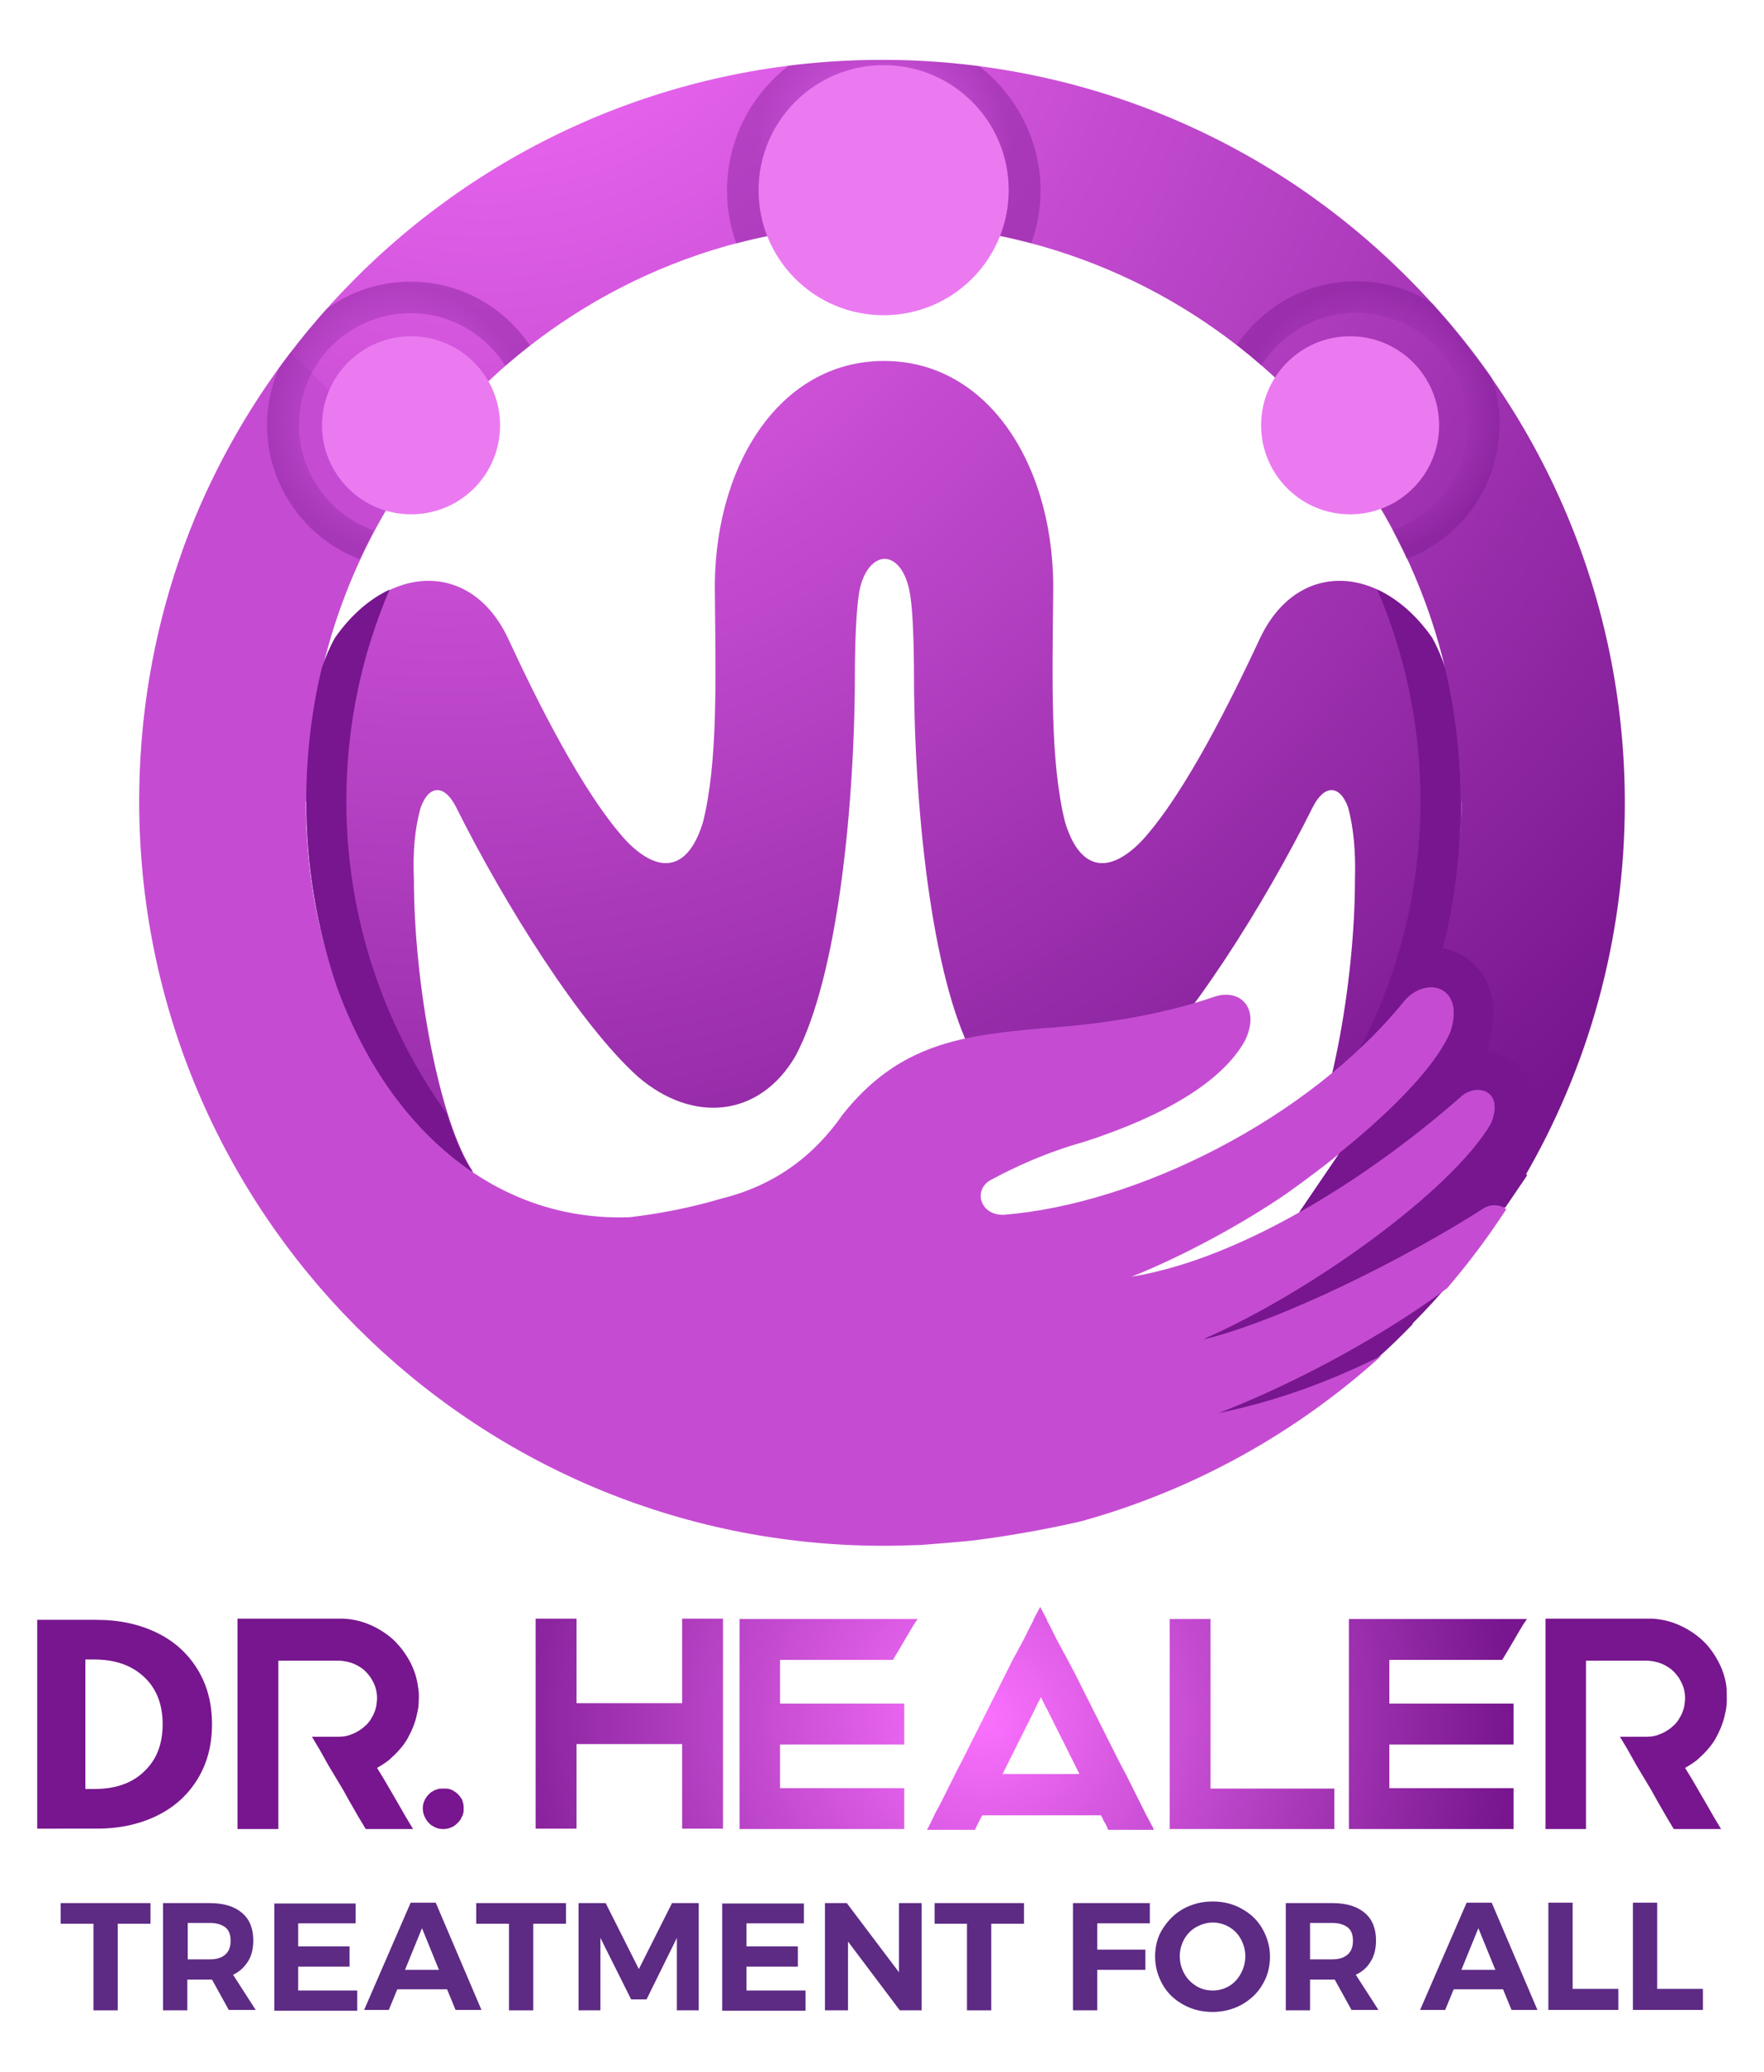 <?xml version="1.0" encoding="utf-8"?>
<!-- Generator: Adobe Illustrator 25.2.3, SVG Export Plug-In . SVG Version: 6.00 Build 0)  -->
<svg version="1.1" id="Layer_1" xmlns="http://www.w3.org/2000/svg" xmlns:xlink="http://www.w3.org/1999/xlink" x="0px" y="0px"
	 viewBox="0 0 436 512" style="enable-background:new 0 0 436 512;" xml:space="preserve">
<style type="text/css">
	.st0{fill:#5D2A84;}
	.st1{fill:url(#SVGID_1_);}
	.st2{fill:url(#SVGID_2_);}
	.st3{clip-path:url(#SVGID_4_);}
	.st4{fill:none;}
	.st5{fill:url(#SVGID_5_);}
	.st6{fill:#77168E;}
	.st7{fill:url(#SVGID_6_);}
	.st8{fill:#C54CD2;}
	.st9{opacity:0.4;fill:url(#SVGID_7_);}
	.st10{opacity:0.4;fill:url(#SVGID_8_);}
	.st11{opacity:0.4;fill:url(#SVGID_9_);}
	.st12{fill:#EB7AF1;}
</style>
<g>
	<path class="st0" d="M37.2,470.3v5.1h-8.1v21.4h-6v-21.4h-8.1v-5.1H37.2z"/>
	<path class="st0" d="M56.6,496.8l-4.2-7.6h-0.6h-5.5v7.6h-6v-26.5h11.5c3.5,0,6.1,0.8,8,2.4c1.9,1.6,2.8,3.9,2.8,6.8
		c0,2-0.4,3.8-1.3,5.2s-2.1,2.6-3.7,3.3l5.6,8.7H56.6z M46.4,484.2h5.5c1.7,0,2.9-0.4,3.8-1.2c0.9-0.8,1.3-1.9,1.3-3.4
		c0-1.5-0.4-2.6-1.3-3.3c-0.9-0.7-2.2-1.1-3.8-1.1h-5.5V484.2z"/>
	<path class="st0" d="M87.9,470.3v5H73.7v5.7h12.7v5H73.7v5.9h14.6v5H67.8v-26.5H87.9z"/>
	<path class="st0" d="M110.5,491.6H98.2l-2.1,5.1H90l11.5-26.5h6.2l11.3,26.5h-6.4L110.5,491.6z M108.5,486.8l-4.2-10.3l-4.2,10.3
		H108.5z"/>
	<path class="st0" d="M139.9,470.3v5.1h-8.1v21.4h-6v-21.4h-8.1v-5.1H139.9z"/>
	<path class="st0" d="M149.7,470.3l8.2,16.3l8.2-16.3h6.6v26.5h-5.4v-17.9l-7.5,15.2H156l-7.6-15.2v17.9h-5.4v-26.5H149.7z"/>
	<path class="st0" d="M198.7,470.3v5h-14.2v5.7h12.7v5h-12.7v5.9h14.6v5h-20.6v-26.5H198.7z"/>
	<path class="st0" d="M227.8,470.3v26.5h-5.4l-12.8-17v17h-5.7v-26.5h5.4l12.9,17.1v-17.1H227.8z"/>
	<path class="st0" d="M253.1,470.3v5.1H245v21.4h-6v-21.4H231v-5.1H253.1z"/>
	<path class="st0" d="M284.2,470.3l0,5h-13v6.5h11.9v5h-11.9v10h-6v-26.5H284.2z"/>
	<path class="st0" d="M306.9,471.7c2.2,1.2,3.9,2.8,5.1,4.9s1.9,4.4,1.9,6.9s-0.6,4.9-1.9,7c-1.2,2.1-3,3.7-5.1,4.9
		c-2.2,1.2-4.6,1.8-7.2,1.8s-5.1-0.6-7.2-1.8c-2.2-1.2-3.9-2.8-5.1-4.9c-1.2-2.1-1.9-4.4-1.9-7c0-2.5,0.6-4.9,1.9-6.9
		s2.9-3.7,5.1-4.9c2.2-1.2,4.6-1.8,7.2-1.8C302.4,469.9,304.8,470.5,306.9,471.7z M295.7,476.2c-1.3,0.7-2.3,1.8-3,3
		c-0.7,1.3-1.1,2.7-1.1,4.2c0,1.6,0.4,3,1.1,4.3s1.7,2.3,3,3.1s2.6,1.1,4.1,1.1c1.5,0,2.8-0.4,4-1.1c1.2-0.7,2.2-1.8,2.9-3.1
		c0.7-1.3,1.1-2.7,1.1-4.3c0-1.5-0.4-2.9-1.1-4.2s-1.7-2.3-2.9-3c-1.2-0.7-2.6-1.1-4-1.1C298.3,475.1,297,475.5,295.7,476.2z"/>
	<path class="st0" d="M334.1,496.8l-4.2-7.6h-0.6h-5.5v7.6h-6v-26.5h11.5c3.5,0,6.1,0.8,8,2.4c1.9,1.6,2.8,3.9,2.8,6.8
		c0,2-0.4,3.8-1.3,5.2c-0.8,1.4-2.1,2.6-3.7,3.3l5.6,8.7H334.1z M323.8,484.2h5.5c1.7,0,2.9-0.4,3.8-1.2s1.3-1.9,1.3-3.4
		c0-1.5-0.4-2.6-1.3-3.3s-2.2-1.1-3.8-1.1h-5.5V484.2z"/>
	<path class="st0" d="M371.5,491.6h-12.2l-2.1,5.1h-6.2l11.5-26.5h6.2l11.3,26.5h-6.4L371.5,491.6z M369.6,486.8l-4.2-10.3
		l-4.2,10.3H369.6z"/>
	<path class="st0" d="M388.7,470.3v21.2h11.3v5.2h-17.3v-26.5H388.7z"/>
	<path class="st0" d="M409.6,470.3v21.2h11.3v5.2h-17.3v-26.5H409.6z"/>
</g>
<g>
	<radialGradient id="SVGID_1_" cx="242.748" cy="424.502" r="131.603" gradientUnits="userSpaceOnUse">
		<stop  offset="0" style="stop-color:#FB71FF"/>
		<stop  offset="0.995" style="stop-color:#77168E"/>
		<stop  offset="1" style="stop-color:#77168E"/>
	</radialGradient>
	<path class="st1" d="M103.5,420.1c0,1.1-0.1,2.2-0.4,3.3c-0.4,2.2-1.3,4.3-2.4,6.3c-1.1,1.9-2.7,3.6-4.4,5.1
		c-0.1,0.1-0.3,0.3-0.5,0.4c-0.4,0.3-0.8,0.6-1.3,0.9c-0.4,0.3-0.9,0.5-1.3,0.8l0.8,1.3l0.8,1.3l3.2,5.5l2.3,4l0.9,1.5l0.9,1.5H90.4
		l-0.9-1.5l-0.9-1.5l-2.3-4l-1.5-2.7l-0.9-1.5l-0.9-1.5l-0.9-1.5l-0.9-1.5l-2.3-4.1l-0.9-1.5l-0.9-1.5h6.6c0.5,0,1-0.1,1.4-0.1
		c0.5-0.1,1-0.2,1.5-0.4c0.1,0,0.1,0,0.2-0.1c0.4-0.1,0.8-0.3,1.2-0.5c0.5-0.3,0.9-0.5,1.3-0.8c0.1-0.1,0.3-0.2,0.4-0.3
		c0.3-0.2,0.5-0.5,0.8-0.7c0.5-0.5,1-1.1,1.3-1.7c0.6-0.9,1-2,1.2-3c0.1-0.5,0.1-1.1,0.2-1.6c0-0.5,0-1.1-0.1-1.6
		c-0.1-1-0.5-2.1-1-3c-0.5-1-1.2-1.8-2-2.6c-0.8-0.7-1.8-1.3-2.8-1.7c-1-0.4-2.1-0.6-3.2-0.7H84h-0.1H68.8V452H58.7V400h25.3H84
		l0.8,0c2.3,0.1,4.5,0.6,6.6,1.5c2.1,0.9,4,2.1,5.7,3.6c1.6,1.5,3,3.3,4.1,5.3c1.1,2,1.8,4.1,2.1,6.3
		C103.5,417.8,103.6,419,103.5,420.1 M114.6,446.6c0,0.1,0,0.3,0,0.4c0,0.4,0,0.8-0.1,1.1c-0.1,0.3-0.1,0.5-0.3,0.8
		c-0.1,0.2-0.2,0.4-0.3,0.6c-0.2,0.4-0.5,0.7-0.8,1c-0.5,0.5-1,0.9-1.6,1.1c-0.6,0.3-1.3,0.4-2,0.4c-0.6,0-1.3-0.1-1.9-0.4
		c-0.6-0.3-1.2-0.6-1.6-1.1c-0.5-0.5-0.8-1-1.1-1.7c-0.3-0.6-0.4-1.3-0.4-1.9c0-0.7,0.1-1.3,0.4-1.9c0.2-0.5,0.5-0.9,0.8-1.3
		c0.1-0.1,0.2-0.2,0.3-0.3c0.3-0.3,0.5-0.5,0.9-0.7c0.3-0.2,0.5-0.3,0.8-0.4l0.6-0.2c0.4-0.1,0.9-0.1,1.3-0.1c0.2,0,0.4,0,0.6,0
		c0.5,0,0.9,0.1,1.4,0.3c0.6,0.3,1.1,0.6,1.6,1.1c0.4,0.4,0.7,0.8,1,1.3c0,0.1,0.1,0.2,0.1,0.3C114.5,445.6,114.6,446.1,114.6,446.6
		 M178.7,451.9h-10.1V431h-26.1v20.9h-10.1V400h10.1v20.9h26.1V400h10.1V451.9z M225.8,401.6l-0.9,1.5l-2.4,4.1l-1.8,3h-27.9V421
		h30.7v10.1h-30.7v10.8h30.7V452h-40.7v-51.9h44L225.8,401.6z M216.4,414.3L216.4,414.3L216.4,414.3L216.4,414.3z M284.9,451.5
		l-0.9-1.7l-0.7-1.3l-2.5-5l-1-2l-1.5-3l-0.8-1.5l-0.8-1.5l-11.1-22.1l-0.9-1.7l-0.7-1.3l-0.2-0.4l-0.6-1.1l-0.3-0.5l-0.5-1
		l-0.4-0.7l-0.9-1.7l-1.6-3.2l-0.7-1.3l0-0.1l0-0.1l-0.8-1.5l-0.8-1.5l-0.1-0.2l-0.9,1.7l-0.8,1.5l0,0.1l0,0.1l-0.7,1.3l-1.6,3.2
		l-0.9,1.7l-0.4,0.7l-0.5,1l-0.3,0.5l-0.6,1.1l-0.2,0.4l-1.5,3l-11.1,22.1l-0.8,1.5l-1.5,3l-1.8,3.6l-1,2l-0.8,1.5v0l-0.4,0.7
		l-0.4,0.8l-0.2,0.5l-1.3,2.6l-0.3,0.5H241l0.2-0.5l1.3-2.6l0.3-0.5h29.3l0.3,0.5l0.4,0.9l0.1,0.2l0.3,0.4l0.5,1.1l0.2,0.5h11.3
		L284.9,451.5z M247.8,438.4l1.5-3l6.3-12.6l0.8-1.7l0.9-1.7l0.8,1.7l0.9,1.7l6.3,12.6l1.5,3H247.8z M329.9,452h-40.8v-51.9h10.1
		v41.9h30.6V452z M376.4,401.6l-0.9,1.5l-2.4,4.1l-1.8,3h-27.9V421h30.7v10.1h-30.7v10.8h30.7V452h-40.7v-51.9h44L376.4,401.6z
		 M367.1,414.3L367.1,414.3L367.1,414.3L367.1,414.3z M426.8,420.1c0,1.1-0.1,2.2-0.4,3.3c-0.4,2.2-1.3,4.3-2.4,6.3
		c-1.1,1.9-2.7,3.6-4.4,5.1c-0.1,0.1-0.3,0.3-0.5,0.4c-0.4,0.3-0.8,0.6-1.3,0.9c-0.4,0.3-0.9,0.5-1.3,0.8l0.8,1.3l0.8,1.3l3.2,5.5
		l2.3,4l0.9,1.5l0.9,1.5h-11.7l-0.9-1.5l-0.9-1.5l-2.3-4l-1.5-2.7l-0.9-1.5l-0.9-1.5l-0.9-1.5l-0.9-1.5l-2.3-4.1l-0.9-1.5l-0.9-1.5
		h6.6c0.5,0,1-0.1,1.4-0.1c0.5-0.1,1-0.2,1.5-0.4c0.1,0,0.1,0,0.2-0.1c0.4-0.1,0.8-0.3,1.2-0.5c0.5-0.3,0.9-0.5,1.3-0.8
		c0.1-0.1,0.3-0.2,0.4-0.3c0.3-0.2,0.5-0.5,0.8-0.7c0.5-0.5,1-1.1,1.3-1.7c0.6-0.9,1-2,1.2-3c0.1-0.5,0.1-1.1,0.2-1.6
		c0-0.5,0-1.1-0.1-1.6c-0.1-1-0.5-2.1-1-3c-0.5-1-1.2-1.8-2-2.6c-0.8-0.7-1.8-1.3-2.8-1.7c-1-0.4-2.1-0.6-3.2-0.7h-0.4h-0.1H392V452
		H382V400h25.3h0.1l0.8,0c2.3,0.1,4.5,0.6,6.6,1.5c2.1,0.9,4,2.1,5.7,3.6c1.7,1.5,3,3.3,4.1,5.3c1.1,2,1.8,4.1,2.1,6.3
		C426.8,417.8,426.8,419,426.8,420.1"/>
	<g>
		<radialGradient id="SVGID_2_" cx="30.767" cy="426.114" r="23.78" gradientUnits="userSpaceOnUse">
			<stop  offset="0" style="stop-color:#77168E"/>
			<stop  offset="1" style="stop-color:#77168E"/>
		</radialGradient>
		<path class="st2" d="M9.2,400.3h14.7c5.6,0,10.6,1.1,14.9,3.2c4.3,2.1,7.6,5.1,10,9c2.4,3.9,3.6,8.4,3.6,13.6
			c0,5.2-1.2,9.7-3.6,13.6c-2.4,3.9-5.7,6.9-10,9c-4.3,2.1-9.2,3.2-14.9,3.2H9.2V400.3z M23.3,442.1c5.2,0,9.3-1.4,12.3-4.3
			c3.1-2.9,4.6-6.8,4.6-11.7c0-4.9-1.5-8.8-4.6-11.7c-3.1-2.9-7.2-4.3-12.3-4.3h-2.2v32H23.3z"/>
	</g>
</g>
<g>
	<defs>
		<path id="SVGID_3_" d="M34.1,198.7c0,101.5,82.3,183.9,183.9,183.9c101.6,0,183.9-82.3,183.9-183.9
			c0-101.6-82.3-183.9-183.9-183.9C116.5,14.8,34.1,97.1,34.1,198.7"/>
	</defs>
	<clipPath id="SVGID_4_">
		<use xlink:href="#SVGID_3_"  style="overflow:visible;"/>
	</clipPath>
	<g class="st3">
		<path class="st4" d="M176.6,147.4c0.2,21.3,0.7,40.9-2.9,55.6c-3.5,11.8-10.5,13.5-18.9,4.9c-10.9-11.8-22.6-35.6-29.4-50.3
			c-9.2-19.3-29.8-18.2-42.5,0c-1.7,3.2-3.1,6.8-4.2,10.7l0,0c-2,9.7-3.1,19.6-3.1,29.7c0,8.1,0.7,16.1,2,23.9
			c5.4,30,19.5,54.4,39.3,67.8c-8.4-12.3-14.7-46.6-14.7-72.4c-0.3-6.6,0.2-12.6,1.7-17.8c2.1-5.7,5.9-5.6,8.7-0.1
			c12,24.1,30.8,54,45,66.7c13.5,11.6,30,10.1,38.9-5.1c10.5-19.6,14.8-62.6,14.7-96.3c0.1-9,0.5-15.5,1.2-19.1
			c1.1-4.9,3.6-7.4,6.1-7.5c2.5,0,5,2.5,6.1,7.5c0.8,3.6,1.1,10.2,1.2,19.1c-0.1,33.7,4.2,76.7,14.7,96.3
			c8.9,15.2,25.3,16.7,38.9,5.1c14.2-12.7,33-42.6,45-66.7c2.8-5.5,6.6-5.6,8.7,0.1c1.4,5.2,1.9,11.2,1.7,17.8
			c0,25.8-6.3,60.1-14.7,72.4c14.7-9.9,26.6-25.9,33.8-45.7c2.5-6.9,4.2-14.3,5.6-22.1c1.3-7.8,2-15.8,2-23.9
			c0-10.1-1.1-20-3.1-29.7l0,0c-1.1-4-2.5-7.6-4.2-10.7c-12.7-18.2-33.3-19.3-42.5,0c-6.9,14.7-18.5,38.5-29.4,50.3
			c-8.4,8.6-15.4,6.9-18.9-4.9c-3.6-14.7-3.1-34.3-2.9-55.6c0.8-31.5-15.6-58.2-41.8-58.2C192.2,89.2,175.7,115.9,176.6,147.4"/>
		<radialGradient id="SVGID_5_" cx="110.082" cy="-6.513" r="383.215" gradientUnits="userSpaceOnUse">
			<stop  offset="0" style="stop-color:#FB71FF"/>
			<stop  offset="0.995" style="stop-color:#77168E"/>
			<stop  offset="1" style="stop-color:#77168E"/>
		</radialGradient>
		<path class="st5" d="M361.3,198c0-10.1-1.1-20-3.1-29.7l0,0c-1.1-4-2.5-7.6-4.2-10.7c-12.7-18.2-33.3-19.3-42.5,0
			c-6.9,14.7-18.5,38.5-29.4,50.3c-8.4,8.6-15.4,6.9-18.9-4.9c-3.6-14.7-3.1-34.3-2.9-55.6c0.8-31.5-15.6-58.2-41.8-58.2
			c-26.2,0-42.6,26.7-41.8,58.2c0.2,21.3,0.7,40.9-2.9,55.6c-3.5,11.8-10.5,13.5-18.9,4.9c-10.9-11.8-22.6-35.6-29.4-50.3
			c-9.2-19.3-29.8-18.2-42.5,0c-1.7,3.2-3.1,6.8-4.2,10.7l0,0c-2,9.7-3.1,19.6-3.1,29.7c0,8.1,0.7,16.1,2,23.9
			c5.4,30,19.5,54.4,39.3,67.8c-8.4-12.3-14.7-46.6-14.7-72.4c-0.3-6.6,0.2-12.6,1.7-17.8c2.1-5.7,5.9-5.6,8.7-0.1
			c12,24.1,30.8,54,45,66.7c13.5,11.6,30,10.1,38.9-5.1c10.5-19.6,14.8-62.6,14.7-96.3c0.1-9,0.5-15.5,1.2-19.1
			c1.1-4.9,3.6-7.4,6.1-7.5c2.5,0,5,2.5,6.1,7.5c0.8,3.6,1.1,10.2,1.2,19.1c-0.1,33.7,4.2,76.7,14.7,96.3
			c8.9,15.2,25.3,16.7,38.9,5.1c14.2-12.7,33-42.6,45-66.7c2.8-5.5,6.6-5.6,8.7,0.1c1.4,5.2,1.9,11.2,1.7,17.8
			c0,25.8-6.3,60.1-14.7,72.4c14.7-9.9,26.6-25.9,33.8-45.7c2.5-6.9,4.2-14.3,5.6-22.1C360.6,214.1,361.3,206.1,361.3,198"/>
		<path class="st4" d="M295,247.9c2.3-3.1,4.6-6.5,6.9-9.9c-1.5,0.1-3,0.4-4.5,0.9c-11.4,3.9-25,6.4-40.4,7.4l-0.2,0
			c-7.1,0.6-14.2,1.3-21.3,2.9c0.9,2.7,1.8,5.2,2.7,7.5c6-1.3,12.3-1.9,19.2-2.6C270.8,253.3,283.5,251.3,295,247.9"/>
		<path class="st6" d="M357.2,165.2c-0.9-2.8-2-5.3-3.3-7.6c-3.9-5.6-8.6-9.6-13.5-11.9c6.9,16,10.7,33.7,10.7,52.2
			c0,28.8-9.2,55.5-24.8,77.2c-1.9,6.1-4.1,11.1-6.4,14.5c12.4-8.4,22.8-21.1,30.1-36.8c1.2-2.9,2.7-5.9,3.7-8.9
			c1.1-3.1,2-6.3,2.9-9.6c3-11.7,4.4-23.9,4.4-36.5C361,186.7,359.7,175.7,357.2,165.2"/>
		<radialGradient id="SVGID_6_" cx="120.034" cy="-36.665" r="405.265" gradientUnits="userSpaceOnUse">
			<stop  offset="0" style="stop-color:#FB71FF"/>
			<stop  offset="0.995" style="stop-color:#77168E"/>
			<stop  offset="1" style="stop-color:#77168E"/>
		</radialGradient>
		<path class="st7" d="M46.9,131.3c-8,20.7-12.4,43.2-12.4,66.7h41.3c0-78.6,64-142.6,142.6-142.6C297,55.4,361,119.3,361,198h0.3
			c-0.3,25.8-6.4,48.9-18,69.1l-35.2,51.6l-32.1,21.7l-6.1,34.2c24-7,46-18.8,64.9-34.3l0.1,0.1c5-4.1,9.8-8.5,14.3-13.2l-0.1-0.1
			c3.4-3.4,6.6-6.9,9.7-10.6c1.3-1.5,2.5-3,3.7-4.6l14.1-20.7c15.9-27.2,25-58.9,25-92.7c0-101.6-82.3-183.9-183.9-183.9
			C140.2,14.8,73.7,63.1,46.9,131.3"/>
		<path class="st8" d="M34.4,198c0,101.6,82.4,184,184,184c3.1,0,6.1-0.1,9.2-0.2l0,0c4.8-0.4,9.7-0.7,14.4-1.3
			c38.3-5.1,74.9-18,103.9-38.2c5.2-4.8,1.4-9.9-3.8-7.6c-12.7,6.4-26.2,11.5-40.9,14.5c27.2-10.5,58.8-29.7,70.2-43.1
			c5.3-7.1-1.3-9.7-4.7-7.5c-19.3,12.4-50,27.7-69.2,32.4c26.1-11.3,61.1-36.3,71-53.2c3.6-8.5-3.7-10.3-7.5-6.7
			c-23,20.2-54.4,40-81.3,44.4c13.2-5.3,27.4-13.1,38.1-20.4c21.3-15.1,36.8-30.1,40.9-40.3c3.5-11.3-6.5-13.8-11.8-7.2
			c-23.6,29-66,50-98.8,52.6c-5.8,0.2-7.6-6-3.4-8.5c6.1-3.3,13.6-6.8,23.5-9.6c19.4-6.3,33.8-14.7,39.5-24.9c3.9-8-1.1-13-7.5-10.9
			c-12.8,4.4-27.3,6.8-42.5,7.8c-19.8,1.8-35.4,3.7-49.4,21.3c-7.2,10.4-17,17.6-30,20.8c-7.4,2.2-15,3.7-22.6,4.6
			c-39.7,1.5-69.7-31.7-78.1-78.9c-1.3-7.8-2-15.8-2-23.9h0.3c0-30.3,9.5-58.3,25.6-81.4L71.7,86.9C48.3,117.8,34.4,156.3,34.4,198"
			/>
		<path class="st4" d="M73.9,105c0,15.3,12.4,27.6,27.6,27.6c15.3,0,27.6-12.4,27.6-27.6c0-15.3-12.4-27.6-27.6-27.6
			C86.3,77.4,73.9,89.7,73.9,105"/>
		<path class="st4" d="M129.1,105c0,15.3-12.4,27.6-27.6,27.6c-15.3,0-27.6-12.4-27.6-27.6c0-15.3,12.4-27.6,27.6-27.6
			C116.8,77.4,129.1,89.7,129.1,105"/>
		<path class="st4" d="M129.1,105c0,15.3-12.4,27.6-27.6,27.6c-15.3,0-27.6-12.4-27.6-27.6c0-15.3,12.4-27.6,27.6-27.6
			C116.8,77.4,129.1,89.7,129.1,105"/>
		<path class="st6" d="M96.3,145.7c-4.9,2.3-9.5,6.2-13.5,11.9c-1.3,2.3-2.4,4.9-3.3,7.6c-2.5,10.5-3.8,21.5-3.8,32.7
			c0,16,2.6,31.4,7.5,45.8c7.2,20,18.8,36,33.6,46c-2.3-3.4-4.5-8.4-6.4-14.5c-15.6-21.8-24.8-48.5-24.8-77.2
			C85.6,179.4,89.4,161.7,96.3,145.7"/>
		<path class="st6" d="M377.3,282.2l0.3-0.6c3.4-8,1.1-13.5-0.6-16c-2.2-3.3-5.7-5.4-9.7-6c0.2-0.4,0.4-0.8,0.5-1.2l0.1-0.4l0.1-0.4
			c2.8-9-0.1-14.7-2-17.4c-2.3-3.1-5.7-5.2-9.4-5.9c-0.8,3.2-1.8,6.4-2.9,9.6c4,0.1,7.1,3.7,4.9,10.8c-3.2,7.9-13.2,18.7-27.5,30.2
			l-9.9,14.6c14.3-8.1,28.1-18.2,39.8-28.5c3.8-3.6,11.1-1.8,7.5,6.7c-9.9,16.8-44.9,41.8-71,53.2c19.2-4.6,49.8-20,69.2-32.4
			c1.6-1,3.8-1,5.3,0l5.5-8.1c-1.3-0.9-2.8-1.6-4.4-2c1.5-1.9,2.8-3.8,3.9-5.6L377.3,282.2z"/>
		<radialGradient id="SVGID_7_" cx="338.239" cy="103.841" r="33.434" gradientUnits="userSpaceOnUse">
			<stop  offset="0" style="stop-color:#FB71FF"/>
			<stop  offset="0.995" style="stop-color:#77168E"/>
			<stop  offset="1" style="stop-color:#77168E"/>
		</radialGradient>
		<path class="st9" d="M367.5,90.3c-3.4-4.6-6.9-9.1-10.7-13.4c-6-4.6-13.5-7.4-21.6-7.4c-12.3,0-23.1,6.3-29.5,15.8
			c2.1,1.6,4.1,3.3,6.1,5c4.9-7.8,13.5-13,23.4-13c15.3,0,27.6,12.4,27.6,27.6c0,12.1-7.8,22.3-18.6,26.1c1.2,2.3,2.4,4.7,3.5,7.1
			c13.4-5.1,22.9-18,22.9-33.2C370.7,99.8,369.6,94.8,367.5,90.3"/>
		<radialGradient id="SVGID_8_" cx="218.381" cy="37.051" r="31.884" gradientUnits="userSpaceOnUse">
			<stop  offset="0" style="stop-color:#FB71FF"/>
			<stop  offset="0.995" style="stop-color:#77168E"/>
			<stop  offset="1" style="stop-color:#77168E"/>
		</radialGradient>
		<path class="st10" d="M240.7,15.4c-7.3-0.9-14.8-1.4-22.3-1.4c-7.6,0-15,0.5-22.3,1.4c-9.9,7-16.4,18.6-16.4,31.7
			c0,4.6,0.8,9,2.3,13.1c2.5-0.7,5.1-1.3,7.7-1.8c-1.4-3.5-2.1-7.3-2.1-11.3c0-17.1,13.8-30.9,30.9-30.9S249.3,30,249.3,47
			c0,4-0.8,7.8-2.1,11.3c2.6,0.5,5.2,1.1,7.7,1.8c1.5-4.1,2.3-8.5,2.3-13.1C257.1,34,250.6,22.4,240.7,15.4"/>
		<radialGradient id="SVGID_9_" cx="98.523" cy="103.841" r="33.435" gradientUnits="userSpaceOnUse">
			<stop  offset="0" style="stop-color:#FB71FF"/>
			<stop  offset="0.995" style="stop-color:#77168E"/>
			<stop  offset="1" style="stop-color:#77168E"/>
		</radialGradient>
		<path class="st11" d="M73.9,105c0-15.3,12.4-27.6,27.6-27.6c9.9,0,18.5,5.2,23.4,13c2-1.7,4-3.4,6.1-5
			c-6.4-9.5-17.2-15.8-29.5-15.8c-8.1,0-15.6,2.7-21.6,7.4c-3.8,4.3-7.3,8.8-10.7,13.4C67.2,94.8,66,99.8,66,105
			c0,15.1,9.5,28.1,22.9,33.2c1.1-2.4,2.3-4.8,3.5-7.1C81.7,127.3,73.9,117.1,73.9,105"/>
		<path class="st12" d="M187.5,47c0,17.1,13.8,30.9,30.9,30.9s30.9-13.8,30.9-30.9c0-17.1-13.8-30.9-30.9-30.9S187.5,30,187.5,47"/>
		<path class="st12" d="M79.6,105.1c0,12.1,9.8,22,22,22s22-9.8,22-22c0-12.1-9.8-22-22-22S79.6,93,79.6,105.1"/>
		<path class="st12" d="M311.7,105.1c0,12.1,9.8,22,22,22c12.1,0,22-9.8,22-22c0-12.1-9.8-22-22-22C321.5,83.1,311.7,93,311.7,105.1
			"/>
	</g>
</g>
</svg>
